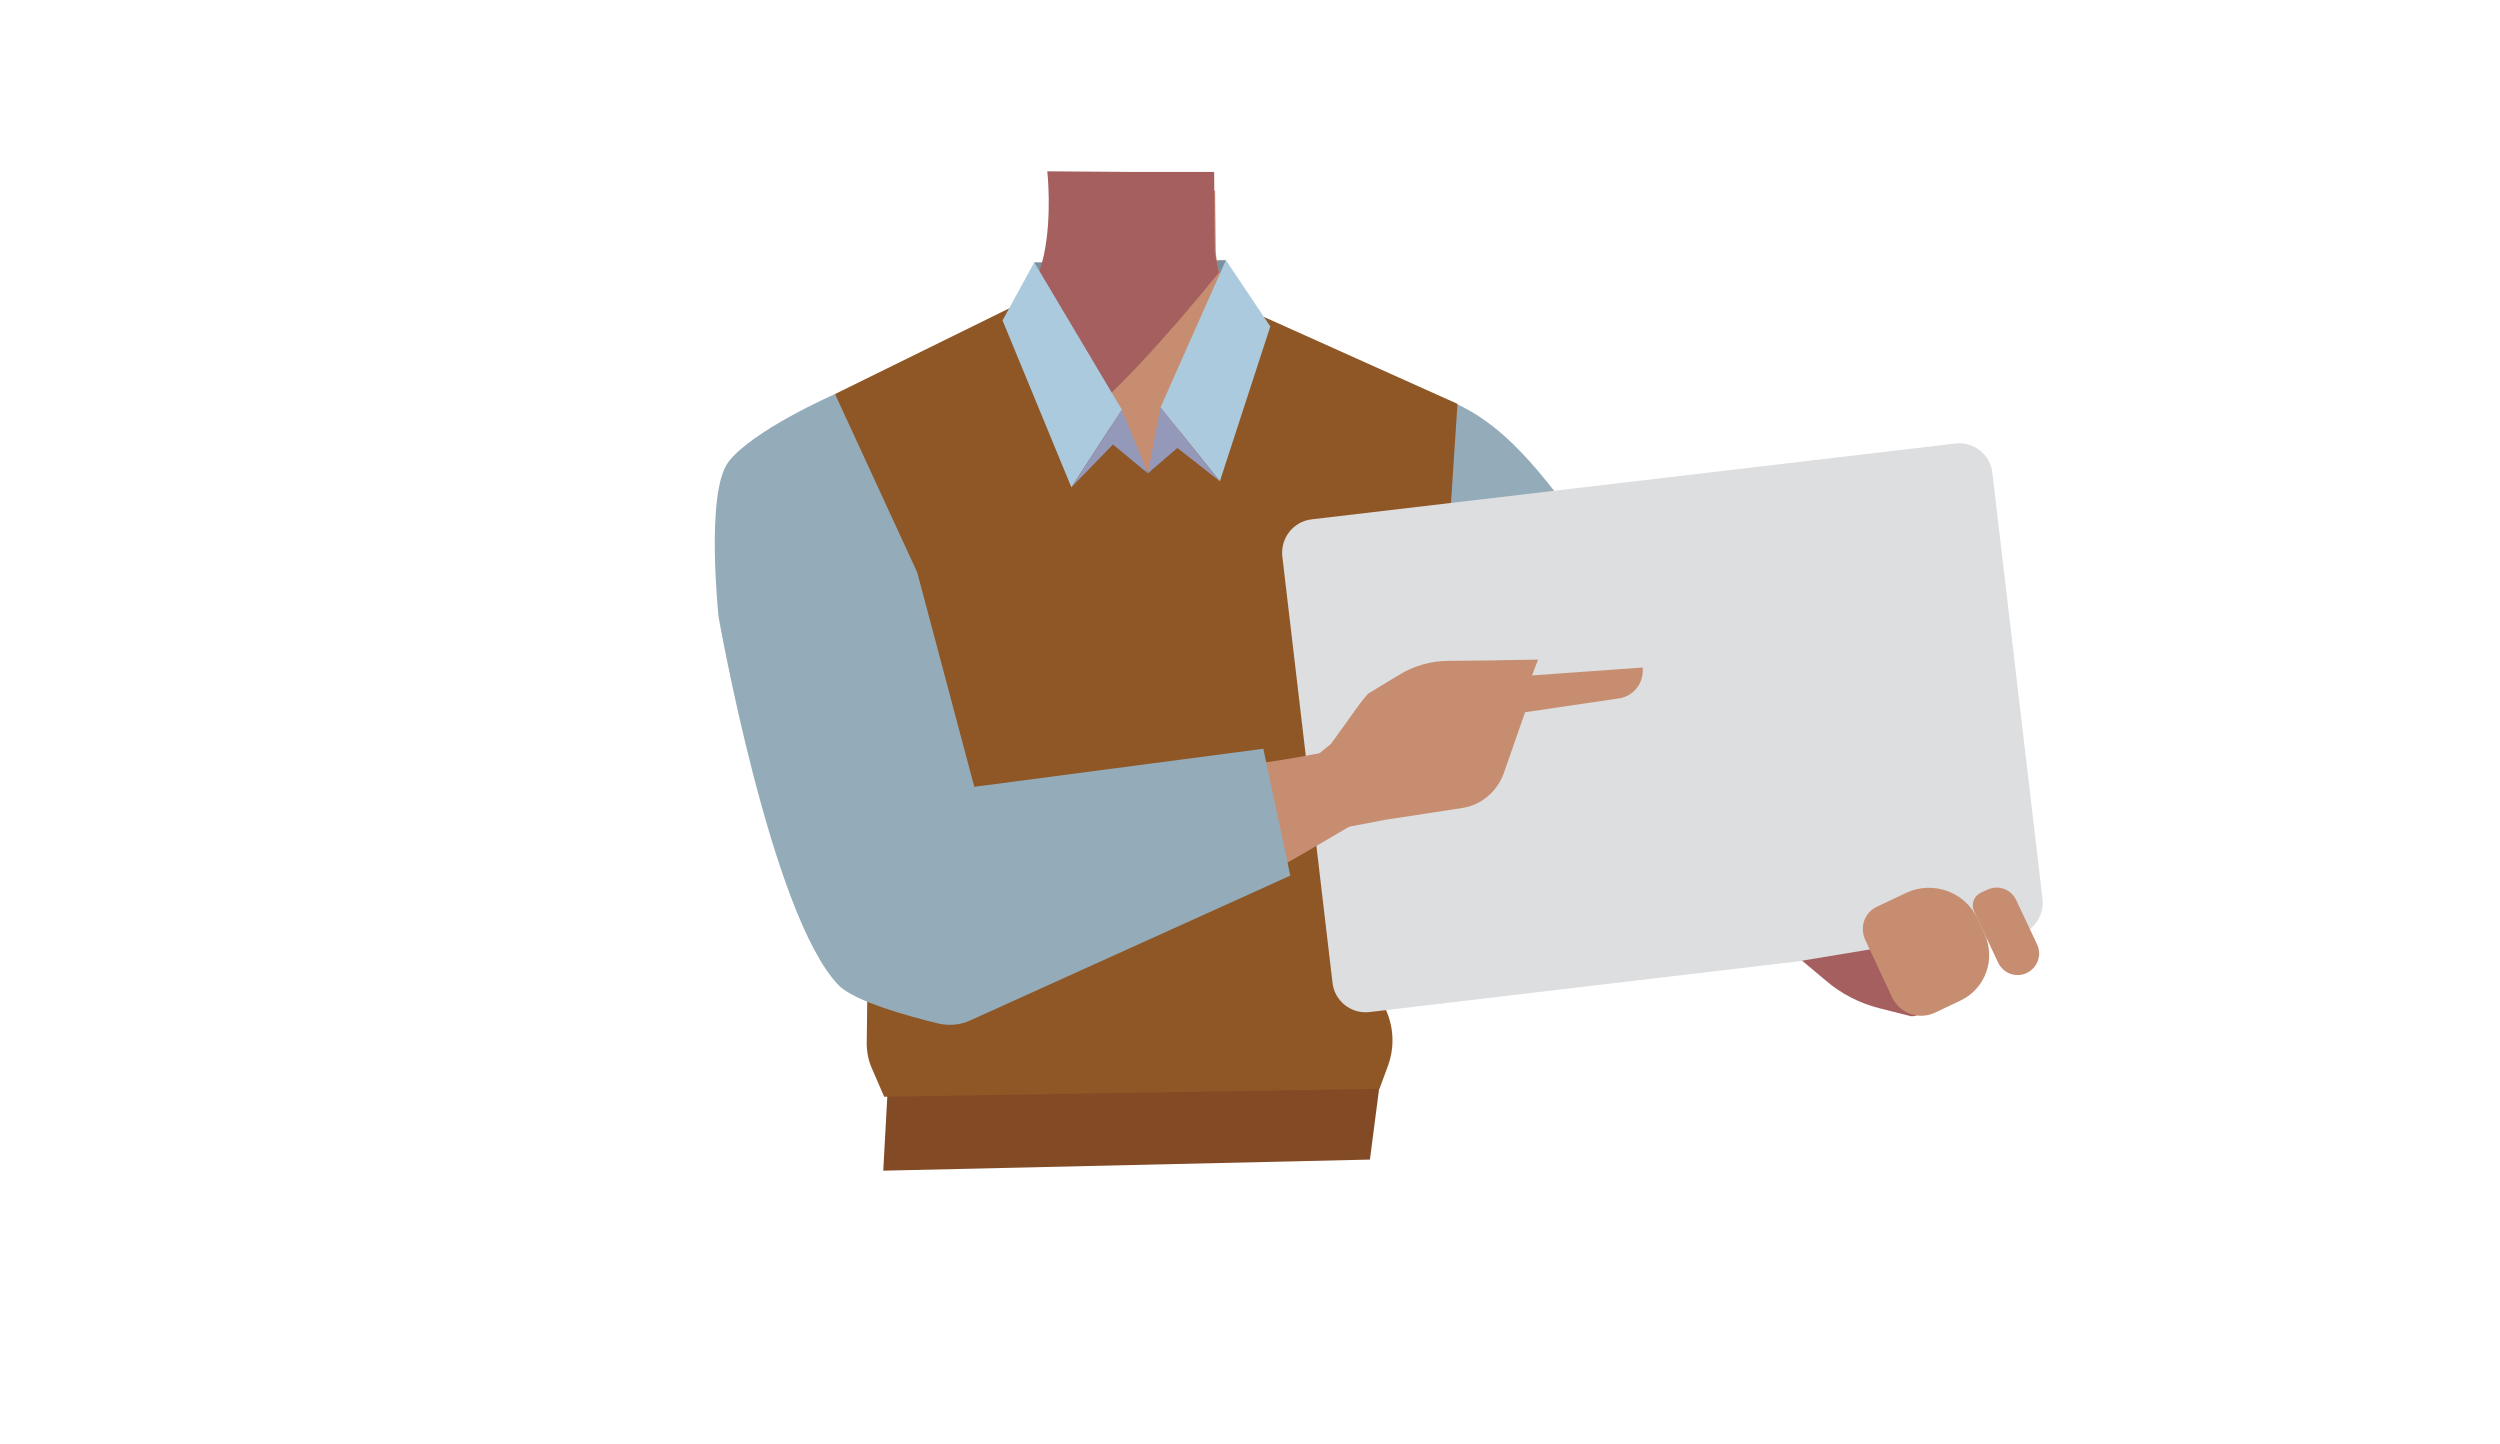 <?xml version="1.0" encoding="utf-8"?>
<!-- Generator: Adobe Illustrator 26.0.0, SVG Export Plug-In . SVG Version: 6.00 Build 0)  -->
<svg version="1.1" id="Calque_1" xmlns="http://www.w3.org/2000/svg" xmlns:xlink="http://www.w3.org/1999/xlink" x="0px" y="0px"
	 viewBox="0 0 788 455" style="enable-background:new 0 0 788 455;" xml:space="preserve">
<style type="text/css">
	.st0{fill:#7A909D;}
	.st1{fill:#C78D71;}
	.st2{fill:#A45F5E;}
	.st3{fill:#94ABB9;}
	.st4{fill:#D68F72;stroke:#000000;stroke-width:3;stroke-miterlimit:10;}
	.st5{fill:#824B26;}
	.st6{fill:#8E5725;}
	.st7{fill:#DDDEE0;}
	.st8{fill:#ACCADD;}
	.st9{fill:#9498B9;}
</style>
<g id="Calque_7">
	<polygon class="st0" points="325.1,111.6 326,82.7 386.4,82 386.1,111.6 	"/>
	<polygon points="190.5,397.2 190.6,397.2 190.5,397.2 	"/>
	<polygon points="190.6,397.2 190.7,397.2 190.7,397.2 	"/>
	<polygon points="190.5,397.2 190.6,397.2 190.5,397.2 	"/>
	<polygon points="190.6,397.2 190.7,397.2 190.7,397.2 	"/>
	<path class="st1" d="M371.5,239.2c10.8,7,22.3,34.9,34.8,37.7c4.4,1,13.4-5.2,15.8-9.1c8.9-14,4.6-53.2,17.2-64
		c10.6-9.1,36.3-3.9,36.9-42.3c0.4-23.3-26.9-34.5-33.5-36.8c-1.1-0.4-2.1-0.8-3.2-1.3l-40.5-20.1c-9.6-4.7-15.7-14.4-15.8-25.1
		l-0.2-18.1l-27,2.1l-23-8l-1.7,21.6c0.1,12.1-8.6,23.2-19.4,28.5l-40.1,19.9c0,0-35.4,10.7-35,37.3c0.6,38.4,26.2,33.2,36.9,42.3
		c12.6,10.8,8.3,50,17.2,64c2.5,3.9,11.4,10.1,15.8,9.1c12.6-2.9,23.6-31.6,34.8-37.7C347.9,235.6,365.1,235.1,371.5,239.2z"/>
	<path class="st2" d="M357.7,54.2h25l0.2,25.4l1.3,6.3c0,0-41.9,52.2-50,48.2c-6.8-3.3-14.8-35.1-14.8-35.1s6.9-6,9.6-18.5
		s1.1-26.5,1.1-26.5L357.7,54.2z"/>
	<path class="st3" d="M418.2,168.2c11.9,25,40.9,38.8,40.9,38.8s53,32.8,70.4,44c8.2,5.3,25.2,16.6,39-3.6l0,0
		c11.3-16.6-2.8-30.4-10.2-36.2c-15-11.8-47.9-32.6-60.5-46.7c-9.4-10.5-23.3-34.1-46.7-40c0,0-15.1-3.1-28.2,12l-0.5,0.6
		C415,145.7,413.3,157.9,418.2,168.2L418.2,168.2z"/>
	<path class="st4" d="M286.1,141.7c17.8,21.2,18.2,53.3,18.2,53.3s7.8,61.8,10.7,82.3c1.4,9.7,4.6,29.8-19.5,33.9l0,0
		c-19.8,3.4-26.4-15.2-28.7-24.3c-4.5-18.6-9.8-57.1-17.4-74.4c-5.6-12.9-19.4-30.6-15-54.3c0,0,1.5-19.8,20.7-25.4l0.8-0.2
		C266.9,129.3,278.7,132.9,286.1,141.7L286.1,141.7z"/>
	<polygon class="st5" points="278.4,369 279.9,341.6 434.9,341.6 431.8,365.5 	"/>
	<path class="st6" d="M273.2,328.2l1.6-132.2l-11.6-71.8l56.1-27.6l42.8,52.5l36.3-49.2l61,27.4l-6.8,103.7L426,303.1l8.2,10.8
		c4.8,6.3,6,14.6,3.3,22l-2.7,7.3l-156.1,2.5l-3.6-8.3C273.7,334.5,273.1,331.3,273.2,328.2z"/>
	<path class="st7" d="M413.4,163.7l202.9-23.9c5.8-0.7,11.1,3.5,11.7,9.3l15.8,134.2c0.7,5.8-3.5,11.1-9.3,11.7L431.7,319
		c-5.8,0.7-11.1-3.5-11.7-9.3l-15.8-134.2C403.5,169.7,407.6,164.4,413.4,163.7z"/>
	<path class="st1" d="M624.3,281.4l2.2-1c3.4-1.6,7.4-0.1,9,3.3l6.6,14c1.6,3.4,0.1,7.4-3.3,9l0,0c-3.4,1.6-7.4,0.1-9-3.3l-7.6-16.2
		C621.2,285,622.2,282.4,624.3,281.4L624.3,281.4L624.3,281.4z"/>
	<path class="st2" d="M568,302.8l40.5-6.7l-2.1,20.9c-0.2,2-2,3.5-4,3.3c-0.2,0-0.3,0-0.5-0.1l-9.5-2.4c-6.3-1.6-12.2-4.6-17.1-8.9
		L568,302.8z"/>
	<path class="st1" d="M591.6,285.8l9.3-4.4c8.4-3.9,18.4-0.3,22.4,8.1c0,0,0,0,0,0l2.2,4.8c3.7,8,0.3,17.4-7.6,21.1l0,0l-8,3.8
		c-5.1,2.4-11.1,0.2-13.5-4.8l-8.5-18.2C586.1,292.2,587.7,287.6,591.6,285.8C591.6,285.8,591.6,285.8,591.6,285.8z"/>
	<path class="st1" d="M412.1,240.5l13,20.1l11.5-2.2l24.2-3.7c6.1-0.9,11.1-5.2,13.2-11l6.7-19.2l29.8-4.4c4.2-0.7,7.2-4.3,7.3-8.5
		v-1.2l-34.9,2.5l1.9-5l-17.7,0.3l-10.4,0.1c-5.7,0-11.2,1.6-16,4.6l-9.4,5.7c-2,2.2-2.7,3.2-6.4,8.4l-5.4,7.5"/>
	<path class="st1" d="M271,290.9c-3.8-19.5,17.3-30.1,25.2-33.5s25.4-6.4,34-7.8c22-3.8,59.5-7.3,81-11.3
		c14.1-2.6,21.5-4.4,25.6,4.2c3.7,7.8-4.1,13.7-8.9,16.5c-19.5,11.6-61.6,36.1-84,44.9c-9.2,3.6-28.4,9.2-38.3,9.6
		C278.1,314.6,272.1,296.6,271,290.9z"/>
	<path class="st3" d="M263.2,124.2c0,0-26,11.4-33.6,21.4c-7.3,9.6-3.1,48.9-3.1,48.9s16.6,94.1,37.8,116c5,5.2,22.4,9.9,31.4,12.1
		c3.4,0.8,7,0.5,10.2-1L406.7,276l-8.5-40l-91.1,12l-18-67.6"/>
	<polygon class="st8" points="316,101 326,82.7 353.6,129.1 337.7,153.6 	"/>
	<polygon class="st8" points="400.4,102.9 386.4,82 365.8,128.4 384.5,151.7 	"/>
	<polygon class="st9" points="353.6,129.1 361.8,149.2 350.8,140.1 337.7,153.6 	"/>
	<polygon class="st9" points="361.8,149.2 365.8,128.4 384.5,151.7 371.1,141.2 	"/>
</g>
</svg>
